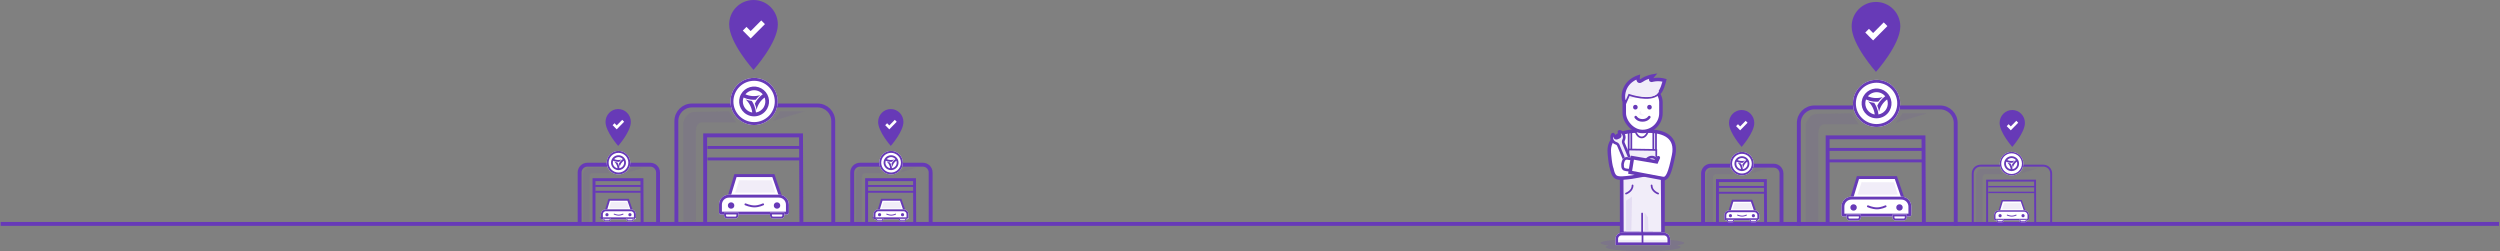 <?xml version="1.0" encoding="UTF-8"?>
<svg width="2568px" height="258px" viewBox="0 0 2568 258" version="1.1" xmlns="http://www.w3.org/2000/svg" xmlns:xlink="http://www.w3.org/1999/xlink">
    <rect x="0" y="0" width="2568" height="258" fill="#808080" stroke="none"/>
    <!-- Generator: Sketch 45.2 (43514) - http://www.bohemiancoding.com/sketch -->
    <title>Group 4</title>
    <desc>Created with Sketch.</desc>
    <defs></defs>
    <g id="Page-1" stroke="none" stroke-width="1" fill="none" fill-rule="evenodd">
        <g id="Group-4">
            <path d="M0.656,230 L2567.009,230" id="Path-84" stroke="#673AB7" stroke-width="4"></path>
            <g id="Group-3" transform="translate(1644, 2)">
                <g id="Group-14-Copy" transform="translate(105, 0)">
                    <g id="Group-18" transform="translate(98, 80)">
                        <path d="M32.776,146.535 C32.776,141.352 32.533,59.008 32.533,59.008 L129.475,60.084 L131.333,148.652 L163.948,148.652 L163.378,45.637 L156.165,33.528 L145.068,28.914 L125.956,28.515 L20.364,28.346 L10.966,31.737 L3.839,39.825 L1.981,49.512 L0.766,148.264 C0.766,148.264 32.776,151.717 32.776,146.535 Z" id="Path-67"></path>
                        <polyline id="Path-36-Copy" stroke="#673AB7" stroke-width="4" points="30.338 147.956 30.338 59.055 128.812 59.055 129.189 147.956"></polyline>
                        <path d="M31.703,71.457 L127.761,71.457" id="Path-38-Copy-2" stroke="#673AB7" stroke-width="3"></path>
                        <path d="M31.703,83.268 L127.761,83.268" id="Path-38-Copy-3" stroke="#673AB7" stroke-width="3"></path>
                        <path d="M0.809,149.754 L0.765,44.343 C0.762,35.508 7.916,28.346 16.76,28.346 L145.887,28.346 C154.724,28.346 161.892,35.517 161.895,44.343 L161.939,149.874" id="Path-35-Copy-2" stroke="#673AB7" stroke-width="4"></path>
                        <g id="Group" transform="translate(56.36, 0)">
                            <g id="Oval-8">
                                <g id="path-1-link" fill="#FFFFFF">
                                    <ellipse id="path-1" cx="24.248" cy="24.213" rx="24.248" ry="24.213"></ellipse>
                                </g>
                                <ellipse id="Oval" stroke="#673AB7" stroke-width="3" cx="24.248" cy="24.213" rx="22.748" ry="22.713"></ellipse>
                            </g>
                            <path d="M34.352,29.808 C32.582,32.989 29.515,35.008 26.171,35.574 C25.93,32.971 25.284,30.448 24.28,28.087 C23.88,27.149 23.426,26.234 22.918,25.351 C22.588,24.779 22.235,24.22 21.862,23.674 C19.702,23.435 17.58,22.923 15.557,22.154 C19.346,25.624 21.791,30.382 22.349,35.586 C21.079,35.378 19.824,34.954 18.638,34.298 C13.577,31.5 11.446,25.449 13.408,20.199 C15.792,21.295 18.308,22 20.862,22.315 C21.896,22.443 22.938,22.506 23.979,22.506 C24.645,22.506 25.311,22.48 25.974,22.427 C27.251,20.686 28.754,19.102 30.453,17.72 C25.512,19.276 20.11,19.006 15.316,16.895 C16.791,15.098 18.774,13.789 21.06,13.135 C22.115,12.834 23.191,12.685 24.261,12.685 C26.196,12.685 28.111,13.175 29.849,14.137 C31.132,14.845 32.245,15.773 33.152,16.867 C31.008,18.378 29.136,20.2 27.584,22.25 C26.585,23.569 25.718,24.982 24.997,26.467 C25.859,28.502 26.459,30.655 26.769,32.872 C27.881,27.811 30.823,23.263 35.064,20.171 C35.172,20.455 35.271,20.746 35.355,21.041 C36.206,24.001 35.85,27.115 34.352,29.808 Z M39.013,19.996 C37.883,16.063 35.283,12.803 31.695,10.818 C28.106,8.834 23.957,8.361 20.011,9.489 C16.066,10.616 12.797,13.207 10.807,16.786 C6.699,24.174 9.383,33.519 16.792,37.615 C19.147,38.918 21.699,39.536 24.218,39.536 C29.624,39.535 34.876,36.687 37.68,31.648 C39.67,28.069 40.144,23.93 39.013,19.996 L39.013,19.996 Z" id="Fill-12-Copy-5" fill="#673AB7" fill-rule="nonzero"></path>
                        </g>
                        <path d="M7.878,148.52 L7.863,45.736 C7.863,45.736 10.42,34.958 19.615,34.958 C28.81,34.958 54.765,34.252 54.765,34.252 L62.387,45.736 L26.271,45.736 C26.271,45.736 20.813,46.077 20.813,54.784 C20.813,63.491 20.828,147.587 20.828,147.587" id="Path-20" fill="#673AB7" fill-rule="nonzero" opacity="0.092"></path>
                        <g id="Group-3" transform="translate(44.532, 100.394)">
                            <polyline id="Path-48" stroke="#673AB7" stroke-width="3" fill="#FFFFFF" fill-rule="nonzero" points="10.483 21.247 16.937 0 55.885 0 63.177 21.247"></polyline>
                            <g id="Rectangle-10" transform="translate(0, 19)">
                                <g id="path-2-link" fill="#FFFFFF">
                                    <path d="M-1.42108547e-14,10.833 C-1.42108547e-14,5.182 4.573,0.601 10.231,0.601 L61.574,0.601 C67.224,0.601 71.804,5.181 71.804,10.833 L71.804,19.065 C71.804,20.169 70.909,21.064 69.809,21.064 L1.995,21.064 C0.893,21.064 -1.42108547e-14,20.172 -1.42108547e-14,19.065 L-1.42108547e-14,10.833 Z" id="path-2"></path>
                                </g>
                                <path d="M1.5,10.833 C1.5,6.008 5.404,2.101 10.231,2.101 L61.574,2.101 C66.396,2.101 70.304,6.01 70.304,10.833 L70.304,19.065 C70.304,19.34 70.081,19.564 69.809,19.564 L1.995,19.564 C1.721,19.564 1.5,19.343 1.5,19.065 L1.5,10.833 Z" id="Shape" stroke="#673AB7" stroke-width="3"></path>
                            </g>
                            <path d="M27.206,29.528 C27.206,29.528 31.978,31.626 36.484,31.626 C40.989,31.626 45.317,29.528 45.317,29.528" id="Path-31" stroke="#673AB7" stroke-width="2" stroke-linecap="round"></path>
                            <ellipse id="Oval-7" fill="#673AB7" fill-rule="nonzero" cx="12.448" cy="30.709" rx="3.276" ry="3.267"></ellipse>
                            <ellipse id="Oval-7-Copy-2" fill="#673AB7" fill-rule="nonzero" cx="59.621" cy="30.709" rx="3.276" ry="3.267"></ellipse>
                            <g id="Rectangle" transform="translate(5, 37)">
                                <g id="path-3-link" fill="#FFFFFF">
                                    <path d="M0.241,0.896 L14.907,0.896 L14.907,4.005 C14.907,5.722 13.514,7.114 11.797,7.114 L3.352,7.114 C1.634,7.114 0.241,5.719 0.241,4.005 L0.241,0.896 Z" id="path-3"></path>
                                </g>
                                <path d="M1.241,1.896 L13.907,1.896 L13.907,4.005 C13.907,5.17 12.962,6.114 11.797,6.114 L3.352,6.114 C2.187,6.114 1.241,5.168 1.241,4.005 L1.241,1.896 Z" id="Shape" stroke="#673AB7" stroke-width="2"></path>
                            </g>
                            <g id="Rectangle-Copy-3" transform="translate(52, 37)">
                                <g id="path-4-link" fill="#FFFFFF">
                                    <path d="M0.414,0.896 L15.08,0.896 L15.08,4.005 C15.08,5.722 13.687,7.114 11.969,7.114 L3.524,7.114 C1.806,7.114 0.414,5.719 0.414,4.005 L0.414,0.896 Z" id="path-4"></path>
                                </g>
                                <path d="M1.414,1.896 L14.08,1.896 L14.08,4.005 C14.08,5.17 13.135,6.114 11.969,6.114 L3.524,6.114 C2.36,6.114 1.414,5.168 1.414,4.005 L1.414,1.896 Z" id="Shape" stroke="#673AB7" stroke-width="2"></path>
                            </g>
                        </g>
                        <polygon id="Path-34" fill="#673AB7" fill-rule="nonzero" opacity="0.092" points="100.126 44.222 107.457 34.252 132.492 34.428"></polygon>
                        <polygon id="Path-2" fill="#673AB7" fill-rule="nonzero" opacity="0.092" points="65.22 105.118 61.092 117.99 102.267 117.918 98.624 105.202"></polygon>
                    </g>
                    <g id="Group-18-Copy-2" transform="translate(277, 154)">
                        <path d="M16.388,73.267 C16.388,70.676 16.267,29.504 16.267,29.504 L64.737,30.042 L65.666,74.326 L81.974,74.326 L81.689,22.818 L78.083,16.764 L72.534,14.457 L62.978,14.257 L10.182,14.173 L5.483,15.869 L1.919,19.913 L0.99,24.756 L0.383,74.132 C0.383,74.132 16.388,75.859 16.388,73.267 Z" id="Path-67"></path>
                        <polyline id="Path-36-Copy" stroke="#673AB7" stroke-width="2" points="15.169 73.978 15.169 29.528 64.406 29.528 64.595 73.978"></polyline>
                        <path d="M16.352,35.728 L64.381,35.728" id="Path-38-Copy-2" stroke="#673AB7" stroke-width="1.5"></path>
                        <path d="M16.352,41.634 L64.381,41.634" id="Path-38-Copy-3" stroke="#673AB7" stroke-width="1.5"></path>
                        <path d="M0.404,74.877 L0.383,22.172 C0.381,17.754 3.958,14.173 8.38,14.173 L72.943,14.173 C77.362,14.173 80.946,17.747 80.948,22.18 L80.969,74.937" id="Path-35-Copy-2" stroke="#673AB7" stroke-width="2"></path>
                        <g id="Group" transform="translate(28.18, 0)">
                            <g id="Oval-8">
                                <g id="path-5-link" fill="#FFFFFF">
                                    <ellipse id="path-5" cx="12.124" cy="12.106" rx="12.124" ry="12.106"></ellipse>
                                </g>
                                <ellipse id="Oval" stroke="#673AB7" stroke-width="1.5" cx="12.124" cy="12.106" rx="11.374" ry="11.356"></ellipse>
                            </g>
                            <path d="M17.176,14.904 C16.291,16.494 14.757,17.504 13.085,17.787 C12.965,16.486 12.642,15.224 12.14,14.044 C11.94,13.574 11.713,13.117 11.459,12.676 C11.294,12.389 11.117,12.11 10.931,11.837 C9.851,11.717 8.79,11.461 7.778,11.077 C9.673,12.812 10.895,15.191 11.174,17.793 C10.54,17.689 9.912,17.477 9.319,17.149 C6.788,15.75 5.723,12.724 6.704,10.099 C7.896,10.647 9.154,11 10.431,11.157 C10.948,11.221 11.469,11.253 11.99,11.253 C12.323,11.253 12.656,11.24 12.987,11.213 C13.626,10.343 14.377,9.551 15.227,8.86 C12.756,9.638 10.055,9.503 7.658,8.447 C8.395,7.549 9.387,6.894 10.53,6.568 C11.057,6.417 11.595,6.342 12.13,6.342 C13.098,6.342 14.055,6.587 14.925,7.068 C15.566,7.423 16.123,7.887 16.576,8.433 C15.504,9.189 14.568,10.1 13.792,11.125 C13.293,11.784 12.859,12.491 12.499,13.233 C12.929,14.251 13.23,15.327 13.384,16.436 C13.941,13.906 15.412,11.632 17.532,10.085 C17.586,10.228 17.636,10.373 17.678,10.521 C18.103,12.001 17.925,13.557 17.176,14.904 Z M19.507,9.998 C18.941,8.031 17.641,6.402 15.847,5.409 C14.053,4.417 11.979,4.181 10.005,4.744 C8.033,5.308 6.399,6.604 5.403,8.393 C3.35,12.087 4.692,16.759 8.396,18.807 C9.573,19.459 10.85,19.768 12.109,19.768 C14.812,19.767 17.438,18.343 18.84,15.824 C19.835,14.035 20.072,11.965 19.507,9.998 L19.507,9.998 Z" id="Fill-12-Copy-5" fill="#673AB7" fill-rule="nonzero"></path>
                        </g>
                        <path d="M3.939,74.26 L3.932,22.868 C3.932,22.868 5.21,17.479 9.808,17.479 C14.405,17.479 27.382,17.126 27.382,17.126 L31.194,22.868 L13.135,22.868 C13.135,22.868 10.406,23.039 10.406,27.392 C10.406,31.745 10.414,73.794 10.414,73.794" id="Path-20" fill="#673AB7" fill-rule="nonzero" opacity="0.092"></path>
                        <g id="Group-3" transform="translate(22.266, 50.197)">
                            <polyline id="Path-48" stroke="#673AB7" stroke-width="1.5" fill="#FFFFFF" fill-rule="nonzero" points="5.241 10.624 8.468 0 27.942 0 31.589 10.624"></polyline>
                            <g id="Rectangle-10" transform="translate(0, 9)">
                                <g id="path-6-link" fill="#FFFFFF">
                                    <path d="M-7.10542736e-15,5.916 C-7.10542736e-15,3.091 2.287,0.801 5.106,0.801 L30.796,0.801 C33.616,0.801 35.902,3.097 35.902,5.916 L35.902,10.032 C35.902,10.584 35.448,11.032 34.904,11.032 L0.998,11.032 C0.447,11.032 -7.10542736e-15,10.592 -7.10542736e-15,10.032 L-7.10542736e-15,5.916 Z" id="path-6"></path>
                                </g>
                                <path d="M0.75,5.916 C0.75,3.505 2.701,1.551 5.106,1.551 L30.796,1.551 C33.2,1.551 35.152,3.509 35.152,5.916 L35.152,10.032 C35.152,10.167 35.037,10.282 34.904,10.282 L0.998,10.282 C0.858,10.282 0.75,10.175 0.75,10.032 L0.75,5.916 Z" id="Shape" stroke="#673AB7" stroke-width="1.5"></path>
                            </g>
                            <path d="M13.603,14.764 C13.603,14.764 15.989,15.813 18.242,15.813 C20.495,15.813 22.658,14.764 22.658,14.764" id="Path-31" stroke="#673AB7" stroke-linecap="round"></path>
                            <ellipse id="Oval-7" fill="#673AB7" fill-rule="nonzero" cx="6.224" cy="15.355" rx="1.638" ry="1.634"></ellipse>
                            <ellipse id="Oval-7-Copy-2" fill="#673AB7" fill-rule="nonzero" cx="29.81" cy="15.355" rx="1.638" ry="1.634"></ellipse>
                            <g id="Rectangle" transform="translate(2, 18)">
                                <g id="path-7-link" fill="#FFFFFF">
                                    <path d="M0.621,0.948 L7.954,0.948 L7.954,2.502 C7.954,3.361 7.25,4.057 6.398,4.057 L2.176,4.057 C1.317,4.057 0.621,3.367 0.621,2.502 L0.621,0.948 Z" id="path-7"></path>
                                </g>
                                <path d="M1.121,1.448 L7.454,1.448 L7.454,2.502 C7.454,3.082 6.977,3.557 6.398,3.557 L2.176,3.557 C1.591,3.557 1.121,3.088 1.121,2.502 L1.121,1.448 Z" id="Shape" stroke="#673AB7"></path>
                            </g>
                            <g id="Rectangle-Copy-3" transform="translate(26, 18)">
                                <g id="path-8-link" fill="#FFFFFF">
                                    <path d="M0.207,0.948 L7.54,0.948 L7.54,2.502 C7.54,3.361 6.837,4.057 5.985,4.057 L1.762,4.057 C0.903,4.057 0.207,3.367 0.207,2.502 L0.207,0.948 Z" id="path-8"></path>
                                </g>
                                <path d="M0.707,1.448 L7.04,1.448 L7.04,2.502 C7.04,3.082 6.563,3.557 5.985,3.557 L1.762,3.557 C1.177,3.557 0.707,3.088 0.707,2.502 L0.707,1.448 Z" id="Shape" stroke="#673AB7"></path>
                            </g>
                        </g>
                        <polygon id="Path-34" fill="#673AB7" fill-rule="nonzero" opacity="0.092" points="50.063 22.111 53.728 17.126 66.246 17.214"></polygon>
                        <polygon id="Path-2" fill="#673AB7" fill-rule="nonzero" opacity="0.092" points="32.61 52.559 30.546 58.995 51.133 58.959 49.312 52.601"></polygon>
                    </g>
                    <g id="Group-9" transform="translate(153, 0)" fill-rule="nonzero">
                        <path d="M0,25.128 C0,43.974 25,71.795 25,71.795 C25,71.795 50,43.974 50,25.128 C50,11.236 38.821,-2.27373675e-13 25,-2.27373675e-13 C11.179,-2.27373675e-13 0,11.236 0,25.128 Z" id="Path" fill="#673AB7"></path>
                        <polygon id="Icon-Shape-Copy-3" fill="#FFFFFF" points="32.974 21 36.747 24.79 22.078 39.524 14 31.41 17.792 27.628 22.079 31.934"></polygon>
                    </g>
                    <g id="Group-15" transform="translate(0, 111)">
                        <g id="Group-18-Copy" transform="translate(0, 43)">
                            <path d="M16.388,73.267 C16.388,70.676 16.267,29.504 16.267,29.504 L64.737,30.042 L65.666,74.326 L81.974,74.326 L81.689,22.818 L78.083,16.764 L72.534,14.457 L62.978,14.257 L10.182,14.173 L5.483,15.869 L1.919,19.913 L0.99,24.756 L0.383,74.132 C0.383,74.132 16.388,75.859 16.388,73.267 Z" id="Path-67"></path>
                            <polyline id="Path-36-Copy" stroke="#673AB7" stroke-width="3" points="15.169 73.978 15.169 29.528 64.406 29.528 64.595 73.978"></polyline>
                            <path d="M16.352,36 L64.381,36" id="Path-38-Copy-2" stroke="#673AB7" stroke-width="2"></path>
                            <path d="M16.352,42 L64.381,42" id="Path-38-Copy-3" stroke="#673AB7" stroke-width="2"></path>
                            <path d="M0.404,74.877 L0.383,22.172 C0.381,17.754 3.958,14.173 8.38,14.173 L72.943,14.173 C77.362,14.173 80.946,17.747 80.948,22.18 L80.969,74.937" id="Path-35-Copy-2" stroke="#673AB7" stroke-width="4"></path>
                            <g id="Group" transform="translate(28.18, 0)">
                                <g id="Oval-8">
                                    <g id="path-9-link" fill="#FFFFFF">
                                        <ellipse id="path-9" cx="12.124" cy="12.106" rx="12.124" ry="12.106"></ellipse>
                                    </g>
                                    <ellipse id="Oval" stroke="#673AB7" stroke-width="2" cx="12.124" cy="12.106" rx="11.124" ry="11.106"></ellipse>
                                </g>
                                <path d="M17.176,14.904 C16.291,16.494 14.757,17.504 13.085,17.787 C12.965,16.486 12.642,15.224 12.14,14.044 C11.94,13.574 11.713,13.117 11.459,12.676 C11.294,12.389 11.117,12.11 10.931,11.837 C9.851,11.717 8.79,11.461 7.778,11.077 C9.673,12.812 10.895,15.191 11.174,17.793 C10.54,17.689 9.912,17.477 9.319,17.149 C6.788,15.75 5.723,12.724 6.704,10.099 C7.896,10.647 9.154,11 10.431,11.157 C10.948,11.221 11.469,11.253 11.99,11.253 C12.323,11.253 12.656,11.24 12.987,11.213 C13.626,10.343 14.377,9.551 15.227,8.86 C12.756,9.638 10.055,9.503 7.658,8.447 C8.395,7.549 9.387,6.894 10.53,6.568 C11.057,6.417 11.595,6.342 12.13,6.342 C13.098,6.342 14.055,6.587 14.925,7.068 C15.566,7.423 16.123,7.887 16.576,8.433 C15.504,9.189 14.568,10.1 13.792,11.125 C13.293,11.784 12.859,12.491 12.499,13.233 C12.929,14.251 13.23,15.327 13.384,16.436 C13.941,13.906 15.412,11.632 17.532,10.085 C17.586,10.228 17.636,10.373 17.678,10.521 C18.103,12.001 17.925,13.557 17.176,14.904 Z M19.507,9.998 C18.941,8.031 17.641,6.402 15.847,5.409 C14.053,4.417 11.979,4.181 10.005,4.744 C8.033,5.308 6.399,6.604 5.403,8.393 C3.35,12.087 4.692,16.759 8.396,18.807 C9.573,19.459 10.85,19.768 12.109,19.768 C14.812,19.767 17.438,18.343 18.84,15.824 C19.835,14.035 20.072,11.965 19.507,9.998 L19.507,9.998 Z" id="Fill-12-Copy-5" fill="#673AB7" fill-rule="nonzero"></path>
                            </g>
                            <path d="M3.939,74.26 L3.932,22.868 C3.932,22.868 5.21,17.479 9.808,17.479 C14.405,17.479 27.382,17.126 27.382,17.126 L31.194,22.868 L13.135,22.868 C13.135,22.868 10.406,23.039 10.406,27.392 C10.406,31.745 10.414,73.794 10.414,73.794" id="Path-20" fill="#673AB7" fill-rule="nonzero" opacity="0.092"></path>
                            <g id="Group-3" transform="translate(22.266, 50.197)">
                                <polyline id="Path-48" stroke="#673AB7" stroke-width="2" fill="#FFFFFF" fill-rule="nonzero" points="5.241 10.624 8.468 0 27.942 0 31.589 10.624"></polyline>
                                <g id="Rectangle-10" transform="translate(0, 9)">
                                    <g id="path-10-link" fill="#FFFFFF">
                                        <path d="M-7.10542736e-15,5.916 C-7.10542736e-15,3.091 2.287,0.801 5.106,0.801 L30.796,0.801 C33.616,0.801 35.902,3.097 35.902,5.916 L35.902,10.032 C35.902,10.584 35.448,11.032 34.904,11.032 L0.998,11.032 C0.447,11.032 -7.10542736e-15,10.592 -7.10542736e-15,10.032 L-7.10542736e-15,5.916 Z" id="path-10"></path>
                                    </g>
                                    <path d="M0.998,10.032 C0.995,10.032 1,10.037 1,10.032 L0.998,10.032 Z M34.902,10.032 C34.902,10.032 34.902,10.032 34.902,10.032 C34.902,10.03 34.9,10.031 34.902,10.032 C34.903,10.032 34.903,10.032 34.904,10.032 L34.902,10.032 L34.902,10.032 L1,10.032 L1,5.916 C1,3.643 2.839,1.801 5.106,1.801 L30.796,1.801 C33.061,1.801 34.902,3.646 34.902,5.916 L34.902,10.032 L34.902,10.032 C34.902,10.032 34.902,10.032 34.902,10.032 Z" id="Shape" stroke="#673AB7" stroke-width="2"></path>
                                </g>
                                <path d="M13.603,14.764 C13.603,14.764 15.989,15.813 18.242,15.813 C20.495,15.813 22.658,14.764 22.658,14.764" id="Path-31" stroke="#673AB7" stroke-linecap="round"></path>
                                <ellipse id="Oval-7" fill="#673AB7" fill-rule="nonzero" cx="6.224" cy="15.355" rx="1.638" ry="1.634"></ellipse>
                                <ellipse id="Oval-7-Copy-2" fill="#673AB7" fill-rule="nonzero" cx="29.81" cy="15.355" rx="1.638" ry="1.634"></ellipse>
                                <g id="Rectangle" transform="translate(2, 18)">
                                    <g id="path-11-link" fill="#FFFFFF">
                                        <path d="M0.621,0.948 L7.954,0.948 L7.954,2.502 C7.954,3.361 7.25,4.057 6.398,4.057 L2.176,4.057 C1.317,4.057 0.621,3.367 0.621,2.502 L0.621,0.948 Z" id="path-11"></path>
                                    </g>
                                    <path d="M1.121,1.448 L7.454,1.448 L7.454,2.502 C7.454,3.082 6.977,3.557 6.398,3.557 L2.176,3.557 C1.591,3.557 1.121,3.088 1.121,2.502 L1.121,1.448 Z" id="Shape" stroke="#673AB7"></path>
                                </g>
                                <g id="Rectangle-Copy-3" transform="translate(26, 18)">
                                    <g id="path-12-link" fill="#FFFFFF">
                                        <path d="M0.207,0.948 L7.54,0.948 L7.54,2.502 C7.54,3.361 6.837,4.057 5.985,4.057 L1.762,4.057 C0.903,4.057 0.207,3.367 0.207,2.502 L0.207,0.948 Z" id="path-12"></path>
                                    </g>
                                    <path d="M0.707,1.448 L7.04,1.448 L7.04,2.502 C7.04,3.082 6.563,3.557 5.985,3.557 L1.762,3.557 C1.177,3.557 0.707,3.088 0.707,2.502 L0.707,1.448 Z" id="Shape" stroke="#673AB7"></path>
                                </g>
                            </g>
                            <polygon id="Path-34" fill="#673AB7" fill-rule="nonzero" opacity="0.092" points="50.063 22.111 53.728 17.126 66.246 17.214"></polygon>
                            <polygon id="Path-2" fill="#673AB7" fill-rule="nonzero" opacity="0.092" points="32.61 52.559 30.546 58.995 51.133 58.959 49.312 52.601"></polygon>
                        </g>
                        <g id="Group-9-Copy-2" transform="translate(27, 0)" fill-rule="nonzero">
                            <path d="M0,13.262 C0,23.209 13,37.892 13,37.892 C13,37.892 26,23.209 26,13.262 C26,5.93 20.187,-1.20792265e-13 13,-1.20792265e-13 C5.813,-1.20792265e-13 0,5.93 0,13.262 Z" id="Path" fill="#673AB7"></path>
                            <polygon id="Icon-Shape-Copy-3" fill="#FFFFFF" points="17.146 11.083 19.108 13.083 11.481 20.86 7.28 16.577 9.252 14.581 11.481 16.854"></polygon>
                        </g>
                    </g>
                    <g id="Group-9-Copy-3" transform="translate(305, 111)" fill-rule="nonzero">
                        <path d="M0,13.262 C0,23.209 13,37.892 13,37.892 C13,37.892 26,23.209 26,13.262 C26,5.93 20.187,-1.20792265e-13 13,-1.20792265e-13 C5.813,-1.20792265e-13 0,5.93 0,13.262 Z" id="Path" fill="#673AB7"></path>
                        <polygon id="Icon-Shape-Copy-3" fill="#FFFFFF" points="17.146 11.083 19.108 13.083 11.481 20.86 7.28 16.577 9.252 14.581 11.481 16.854"></polygon>
                    </g>
                </g>
                <g id="cardash-man" transform="translate(0, 76)">
                    <g id="torso+legs" transform="translate(0, 54.8)">
                        <path d="M8.621,118.477 C6.569,117.963 5.432,117.396 5.432,116.8 C5.432,114.48 22.657,112.6 43.905,112.6 C65.154,112.6 82.379,114.48 82.379,116.8 C82.379,117.457 80.996,118.079 78.529,118.633 C83.243,119.307 86,120.122 86,121 C86,123.32 66.748,125.2 43,125.2 C19.252,125.2 0,123.32 0,121 C0,120.053 3.208,119.179 8.621,118.477 Z" id="shadow" fill="#673AB7" fill-rule="nonzero" opacity="0.158" transform="translate(43, 118.9) scale(-1, 1) rotate(-180) translate(-43, -118.9) "></path>
                        <polygon id="Rectangle-4" stroke="#673AB7" stroke-width="3.6" fill="#FFFFFF" fill-rule="nonzero" stroke-linecap="round" points="21.726 49.346 64.274 49.346 64.274 106.967 21.726 106.967"></polygon>
                        <path d="M12.434,42.353 C10.002,38.65 9.082,24.084 9.082,24.084 C7.857,8.883 20.036,1.9 36.647,1.9 L48.9,1.9 C65.515,1.9 78.978,7.986 75.119,26.776 C71.26,45.565 68.674,50.649 64.728,50.649 C60.783,50.649 32.735,43.255 32.735,43.255" id="Rectangle-2" stroke="#673AB7" stroke-width="3.6" fill="#FFFFFF" fill-rule="nonzero" stroke-linecap="round"></path>
                        <rect id="Rectangle-13" fill="#673AB7" fill-rule="nonzero" opacity="0.092" x="25.347" y="75.7" width="5.432" height="30.6"></rect>
                        <polygon id="Path-89" fill="#673AB7" fill-rule="nonzero" opacity="0.092" points="45.263 84.7 45.336 104.905 49.295 104.905 48.848 89.893"></polygon>
                        <path d="M61.022,38.972 L62.196,40.39 L61.97,70.839 L58.279,70.785 C58.279,70.785 59.138,60.55 59.421,49.393 C59.703,38.236 56.209,39.208 56.217,38.972 C56.314,35.989 55.971,31.868 56.217,30.598 C56.897,27.085 59.399,36.303 59.399,36.303 L61.022,38.972 Z" id="Path-90" fill="#FFFFFF" fill-rule="nonzero"></path>
                        <rect id="Rectangle-21-Copy-4" fill="#673AB7" fill-rule="nonzero" x="28.063" y="3.7" width="1.811" height="17.1"></rect>
                        <rect id="Rectangle-21-Copy-5" fill="#673AB7" fill-rule="nonzero" x="30.779" y="3.7" width="1.811" height="17.1"></rect>
                        <rect id="Rectangle-21-Copy-6" fill="#673AB7" fill-rule="nonzero" x="53.411" y="3.7" width="1.811" height="17.1"></rect>
                        <rect id="Rectangle-21-Copy-7" fill="#673AB7" fill-rule="nonzero" x="56.126" y="3.7" width="1.811" height="17.1"></rect>
                        <g id="Path-106-Copy" transform="translate(22, 20)">
                            <g id="path-13-link" transform="translate(1, 1)" fill="#F1EDF9">
                                <polygon id="path-13" points="39.537 84.381 0.752 84.189 0.537 23.94 6.493 16.905 6.631 0.7 33.426 1.113 33.392 16.484 38.933 21.488"></polygon>
                            </g>
                            <polygon id="Shape" stroke="#673AB7" stroke-width="1.8" points="35.293 17.085 35.326 2.115 35.327 1.227 34.439 1.213 7.645 0.8 6.739 0.786 6.731 1.692 6.596 17.572 0.85 24.358 0.636 24.612 0.637 24.943 0.852 85.192 0.855 86.085 1.747 86.089 40.533 86.281 41.446 86.286 41.437 85.372 40.833 22.48 40.829 22.085 40.536 21.82"></polygon>
                        </g>
                        <polygon id="Path-89" fill="#673AB7" fill-rule="nonzero" opacity="0.092" points="45.263 85.6 45.336 104.201 49.295 104.201 48.848 90.381"></polygon>
                        <path d="M32.343,73.426 L32.343,75.327 L32.343,104.005 L26.912,104.005 C26.912,104.005 26.253,80.74 26.253,71.448 C26.253,67.166 26.912,70.084 29.283,71.448 C31.655,72.812 32.343,73.426 32.343,73.426 Z" id="Rectangle-13" fill="#673AB7" fill-rule="nonzero" opacity="0.092" transform="translate(29.298, 86.605) scale(-1, 1) translate(-29.298, -86.605) "></path>
                        <g id="feet" transform="translate(15.389, 105.4)">
                            <g id="Rectangle-6">
                                <g id="path-14-link" fill="#FFFFFF">
                                    <path d="M0,7.2 C0,3.721 2.822,0.9 6.302,0.9 L49.824,0.9 C53.305,0.9 56.126,3.728 56.126,7.2 L56.126,13.5 L0,13.5 L0,7.2 Z" id="path-14"></path>
                                </g>
                                <path d="M54.776,12.15 L1.35,12.15 L1.35,7.2 C1.35,4.466 3.567,2.25 6.302,2.25 L49.824,2.25 C52.557,2.25 54.776,4.471 54.776,7.2 L54.776,12.15 Z" id="Shape" stroke="#673AB7" stroke-width="2.7"></path>
                            </g>
                            <rect id="Rectangle-16" fill="#673AB7" fill-rule="nonzero" opacity="0.092" x="2.716" y="8.1" width="24.442" height="2.7"></rect>
                            <rect id="Rectangle-16-Copy" fill="#673AB7" fill-rule="nonzero" opacity="0.092" x="28.063" y="8.1" width="24.442" height="2.7"></rect>
                            <path d="M26,0.863 L26,11.7" id="Path-81-Copy" stroke="#673AB7" stroke-width="1.8" fill="#FFFFFF" fill-rule="nonzero" stroke-linecap="round" transform="translate(26.9, 6.281) scale(-1, 1) translate(-26.9, -6.281) "></path>
                        </g>
                        <path d="M41,86.5 L41,105.4" id="Path-81-Copy-3" stroke="#673AB7" stroke-width="1.8" fill="#FFFFFF" fill-rule="nonzero" stroke-linecap="round" transform="translate(41.9, 95.95) scale(-1, 1) translate(-41.9, -95.95) "></path>
                        <path d="M26.253,66.04 C26.253,66.04 32.964,63.721 32.964,57.7" id="Path-101-Copy-2" stroke="#673AB7" stroke-width="1.8" stroke-linecap="round"></path>
                        <path d="M52.505,66.04 C52.505,66.04 59.217,63.721 59.217,57.7" id="Path-101-Copy-3" stroke="#673AB7" stroke-width="1.8" stroke-linecap="round" transform="translate(55.861, 61.87) scale(-1, 1) translate(-55.861, -61.87) "></path>
                        <path d="M11.81,41.022 C11.81,41.022 12.787,47.45 16,49.16 C19.214,50.87 24.874,50.047 32.117,49.16 C32.354,49.131 52.183,45.625 52.414,45.595 C52.645,45.565 49.051,43.528 49.051,43.528 L52.414,38.83 C52.414,38.83 43.85,35.789 33.443,36.083 C23.036,36.377 24.622,32.256 24.622,32.256" id="Path-113" stroke="#673AB7" stroke-width="3.6" fill="#FFFFFF" fill-rule="nonzero" stroke-linecap="round"></path>
                        <path d="M18.612,2.299 C18.732,2.199 18.883,2.144 19.039,2.144 C19.428,2.146 19.743,2.458 19.744,2.844 L19.744,5.811 C19.744,6.828 20.575,7.653 21.6,7.653 L23.865,7.653 C24.357,7.653 24.829,7.459 25.177,7.113 C25.525,6.768 25.721,6.299 25.721,5.811 L25.721,2.844 C25.722,2.458 26.037,2.146 26.426,2.144 C26.582,2.144 26.734,2.199 26.853,2.299 C28.334,3.505 29.201,5.3 29.221,7.202 C29.241,9.104 28.411,10.917 26.955,12.153 C26.097,12.879 25.601,13.941 25.598,15.06 L25.48,34.756 C25.48,35.289 25.267,35.8 24.888,36.176 C24.508,36.553 23.994,36.764 23.457,36.764 L21.772,36.764 C20.655,36.764 19.749,35.865 19.749,34.756 L19.867,15.063 C19.864,13.944 19.368,12.882 18.51,12.156 C17.071,10.935 16.243,9.149 16.245,7.27 C16.243,5.344 17.112,3.519 18.612,2.299 Z" id="Path-Copy-2" stroke="#673AB7" stroke-width="2.7" fill="#F1EDF9" fill-rule="nonzero" transform="translate(22.733, 19.454) rotate(-23) translate(-22.733, -19.454) "></path>
                        <g id="Rectangle-11-Copy" transform="translate(28.893, 36.006) rotate(-69) translate(-28.893, -36.006) translate(20.893, 28.006)">
                            <g id="path-15-link" fill="#FFFFFF">
                                <path d="M14.788,5.478 C14.168,0.322 10.078,0.002 6.153,0.711 C5.907,0.756 5.661,0.792 5.434,0.874 C0.342,2.696 -0.239,4.919 0.544,8.052 L1.239,10.828 C2.074,14.171 5.949,16.304 9.874,15.595 C13.808,14.884 16.318,11.595 15.483,8.254 L14.788,5.478 Z" id="path-15"></path>
                            </g>
                            <path d="M13.448,5.639 L13.479,5.806 L14.173,8.582 C14.806,11.115 12.842,13.687 9.634,14.266 C6.369,14.856 3.2,13.109 2.548,10.501 L1.854,7.724 C1.137,4.858 1.881,3.579 5.889,2.145 C5.955,2.121 6.045,2.101 6.281,2.06 C6.316,2.053 6.316,2.053 6.352,2.047 C6.372,2.043 6.372,2.043 6.393,2.04 C10.788,1.245 13.027,2.14 13.448,5.639 Z" id="Shape" stroke="#673AB7" stroke-width="2.7"></path>
                        </g>
                        <g id="Rectangle-11-Copy-2" transform="translate(52.779, 34.529) rotate(154) translate(-52.779, -34.529) translate(44.779, 26.529)">
                            <g id="path-16-link" fill="#FFFFFF">
                                <path d="M14.781,5.136 C14.161,-0.02 10.071,-0.34 6.146,0.369 C5.9,0.413 5.654,0.45 5.427,0.532 C0.335,2.354 -0.246,4.577 0.537,7.71 L1.232,10.486 C2.068,13.829 5.942,15.962 9.867,15.253 C13.801,14.542 16.311,11.253 15.476,7.912 L14.781,5.136 Z" id="path-16"></path>
                            </g>
                            <path d="M13.441,5.297 L13.472,5.463 L14.166,8.24 C14.799,10.773 12.835,13.345 9.627,13.924 C6.362,14.514 3.193,12.767 2.541,10.159 L1.847,7.382 C1.13,4.516 1.874,3.237 5.882,1.803 C5.948,1.779 6.038,1.759 6.274,1.718 C6.309,1.711 6.309,1.711 6.345,1.705 C6.365,1.701 6.365,1.701 6.386,1.698 C10.781,0.903 13.02,1.798 13.441,5.297 Z" id="Shape" stroke="#673AB7" stroke-width="2.7"></path>
                        </g>
                        <polyline id="Path-112" stroke="#673AB7" stroke-width="3.6" fill="#FFFFFF" fill-rule="nonzero" stroke-linecap="round" points="59.431 29.175 57.565 33.428 32.87 29.175 30.459 44.216 65.423 50.823"></polyline>
                        <polygon id="Path-114" fill="#FFFFFF" fill-rule="nonzero" points="60.754 31.602 59.856 33.547 63.673 46.543 64.401 46.293 64.332 38.827"></polygon>
                    </g>
                    <g id="head-+-neck" transform="translate(23.537, 0)">
                        <ellipse id="Oval-5" stroke="#673AB7" stroke-width="1.8" fill="#FFFFFF" fill-rule="nonzero" stroke-linecap="round" cx="18.814" cy="52.289" rx="7.046" ry="10.889"></ellipse>
                        <rect id="Rectangle-5" stroke="#673AB7" stroke-width="3.6" fill="#FFFFFF" fill-rule="nonzero" stroke-linecap="round" x="0.905" y="8.1" width="37.662" height="48.966" rx="18.831"></rect>
                        <path d="M12.674,42.3 C12.674,42.3 14.577,45.669 19.636,45.669 C24.696,45.669 26.599,42.3 26.599,42.3" id="Path-31" stroke="#673AB7" stroke-width="2.7" stroke-linecap="round"></path>
                        <ellipse id="Oval-13-Copy" fill="#673AB7" fill-rule="nonzero" cx="26.807" cy="32.111" rx="2.365" ry="2.411"></ellipse>
                        <ellipse id="Oval-13-Copy-2" fill="#673AB7" fill-rule="nonzero" cx="12.323" cy="32.111" rx="2.365" ry="2.411"></ellipse>
                        <path d="M35.558,17.57 C39.113,18.139 42.309,4.51 42.309,4.51 C42.309,4.51 38.934,3.609 35.558,3.609 C32.185,3.609 28.811,4.51 28.811,4.51 C26.493,4.51 30.327,0 30.327,0 C30.327,0 23.84,1.073 19.005,4.51 C14.17,7.946 15.088,1.073 15.088,1.073 C15.088,1.073 8.541,3.212 4.461,8.392 C0.38,13.571 -0.637,19.887 0.35,24.887" id="Path-58-Copy" stroke="#673AB7" stroke-width="3.6" fill="#F1EDF9" fill-rule="nonzero" stroke-linecap="round"></path>
                        <path d="M16.651,37.084 C16.651,37.084 15.505,38.718 17.324,40.005 C19.144,41.291 21.513,40.202 21.513,40.202 C21.513,40.202 18.673,39.211 18.673,38.767 C18.673,38.322 17.35,37.062 18.796,35.527 C20.242,33.993 16.651,37.084 16.651,37.084 Z" id="Path-79" fill="#673AB7" fill-rule="nonzero" opacity="0.074"></path>
                        <path d="M1.811,28.741 L5.858,19.479 C5.858,19.479 26.966,26.936 35.775,18.9" id="Path-92" stroke="#673AB7" stroke-width="1.8"></path>
                        <path d="M36.531,15.276 C36.531,15.276 36.783,17.049 34.376,18.75 C31.968,20.451 28.718,21.093 28.718,21.093 L24.607,21.485 L18.052,21.239 L23.14,18.207 C23.14,18.207 31.642,18.319 32.259,17.873 C32.875,17.427 34.805,15.009 34.805,15.009 L36.531,15.276 Z" id="Path-6" fill="#F1EDF9" fill-rule="nonzero"></path>
                    </g>
                </g>
            </g>
            <g id="Group-2" transform="translate(595, 0)">
                <g id="Group-18" transform="translate(99, 80)">
                    <path d="M32.776,146.535 C32.776,141.352 32.533,59.008 32.533,59.008 L129.475,60.084 L131.333,148.652 L163.948,148.652 L163.378,45.637 L156.165,33.528 L145.068,28.914 L125.956,28.515 L20.364,28.346 L10.966,31.737 L3.839,39.825 L1.981,49.512 L0.766,148.264 C0.766,148.264 32.776,151.717 32.776,146.535 Z" id="Path-67"></path>
                    <polyline id="Path-36-Copy" stroke="#673AB7" stroke-width="4" points="30.338 147.956 30.338 59.055 128.812 59.055 129.189 147.956"></polyline>
                    <path d="M32.703,71.457 L128.761,71.457" id="Path-38-Copy-2" stroke="#673AB7" stroke-width="3"></path>
                    <path d="M32.703,83.268 L128.761,83.268" id="Path-38-Copy-3" stroke="#673AB7" stroke-width="3"></path>
                    <path d="M0.809,149.754 L0.765,44.343 C0.762,35.508 7.916,28.346 16.76,28.346 L145.887,28.346 C154.724,28.346 161.892,35.517 161.895,44.343 L161.939,149.874" id="Path-35-Copy-2" stroke="#673AB7" stroke-width="4"></path>
                    <g id="Group" transform="translate(56.36, 0)">
                        <g id="Oval-8">
                            <g id="path-17-link" fill="#FFFFFF">
                                <ellipse id="path-17" cx="24.248" cy="24.213" rx="24.248" ry="24.213"></ellipse>
                            </g>
                            <ellipse id="Oval" stroke="#673AB7" stroke-width="3" cx="24.248" cy="24.213" rx="22.748" ry="22.713"></ellipse>
                        </g>
                        <path d="M34.352,29.808 C32.582,32.989 29.515,35.008 26.171,35.574 C25.93,32.971 25.284,30.448 24.28,28.087 C23.88,27.149 23.426,26.234 22.918,25.351 C22.588,24.779 22.235,24.22 21.862,23.674 C19.702,23.435 17.58,22.923 15.557,22.154 C19.346,25.624 21.791,30.382 22.349,35.586 C21.079,35.378 19.824,34.954 18.638,34.298 C13.577,31.5 11.446,25.449 13.408,20.199 C15.792,21.295 18.308,22 20.862,22.315 C21.896,22.443 22.938,22.506 23.979,22.506 C24.645,22.506 25.311,22.48 25.974,22.427 C27.251,20.686 28.754,19.102 30.453,17.72 C25.512,19.276 20.11,19.006 15.316,16.895 C16.791,15.098 18.774,13.789 21.06,13.135 C22.115,12.834 23.191,12.685 24.261,12.685 C26.196,12.685 28.111,13.175 29.849,14.137 C31.132,14.845 32.245,15.773 33.152,16.867 C31.008,18.378 29.136,20.2 27.584,22.25 C26.585,23.569 25.718,24.982 24.997,26.467 C25.859,28.502 26.459,30.655 26.769,32.872 C27.881,27.811 30.823,23.263 35.064,20.171 C35.172,20.455 35.271,20.746 35.355,21.041 C36.206,24.001 35.85,27.115 34.352,29.808 Z M39.013,19.996 C37.883,16.063 35.283,12.803 31.695,10.818 C28.106,8.834 23.957,8.361 20.011,9.489 C16.066,10.616 12.797,13.207 10.807,16.786 C6.699,24.174 9.383,33.519 16.792,37.615 C19.147,38.918 21.699,39.536 24.218,39.536 C29.624,39.535 34.876,36.687 37.68,31.648 C39.67,28.069 40.144,23.93 39.013,19.996 L39.013,19.996 Z" id="Fill-12-Copy-5" fill="#673AB7" fill-rule="nonzero"></path>
                    </g>
                    <path d="M7.878,148.52 L7.863,45.736 C7.863,45.736 10.42,34.958 19.615,34.958 C28.81,34.958 54.765,34.252 54.765,34.252 L62.387,45.736 L26.271,45.736 C26.271,45.736 20.813,46.077 20.813,54.784 C20.813,63.491 20.828,147.587 20.828,147.587" id="Path-20" fill="#673AB7" fill-rule="nonzero" opacity="0.092"></path>
                    <g id="Group-3" transform="translate(44.532, 100.394)">
                        <polyline id="Path-48" stroke="#673AB7" stroke-width="3" fill="#FFFFFF" fill-rule="nonzero" points="10.483 21.247 16.937 0 55.885 0 63.177 21.247"></polyline>
                        <g id="Rectangle-10" transform="translate(0, 19)">
                            <g id="path-18-link" fill="#FFFFFF">
                                <path d="M-1.42108547e-14,10.833 C-1.42108547e-14,5.182 4.573,0.601 10.231,0.601 L61.574,0.601 C67.224,0.601 71.804,5.181 71.804,10.833 L71.804,19.065 C71.804,20.169 70.909,21.064 69.809,21.064 L1.995,21.064 C0.893,21.064 -1.42108547e-14,20.172 -1.42108547e-14,19.065 L-1.42108547e-14,10.833 Z" id="path-18"></path>
                            </g>
                            <path d="M1.5,10.833 C1.5,6.008 5.404,2.101 10.231,2.101 L61.574,2.101 C66.396,2.101 70.304,6.01 70.304,10.833 L70.304,19.065 C70.304,19.34 70.081,19.564 69.809,19.564 L1.995,19.564 C1.721,19.564 1.5,19.343 1.5,19.065 L1.5,10.833 Z" id="Shape" stroke="#673AB7" stroke-width="3"></path>
                        </g>
                        <path d="M27.206,29.528 C27.206,29.528 31.978,31.626 36.484,31.626 C40.989,31.626 45.317,29.528 45.317,29.528" id="Path-31" stroke="#673AB7" stroke-width="2" stroke-linecap="round"></path>
                        <ellipse id="Oval-7" fill="#673AB7" fill-rule="nonzero" cx="12.448" cy="30.709" rx="3.276" ry="3.267"></ellipse>
                        <ellipse id="Oval-7-Copy-2" fill="#673AB7" fill-rule="nonzero" cx="59.621" cy="30.709" rx="3.276" ry="3.267"></ellipse>
                        <g id="Rectangle" transform="translate(5, 37)">
                            <g id="path-19-link" fill="#FFFFFF">
                                <path d="M0.241,0.896 L14.907,0.896 L14.907,4.005 C14.907,5.722 13.514,7.114 11.797,7.114 L3.352,7.114 C1.634,7.114 0.241,5.719 0.241,4.005 L0.241,0.896 Z" id="path-19"></path>
                            </g>
                            <path d="M1.241,1.896 L13.907,1.896 L13.907,4.005 C13.907,5.17 12.962,6.114 11.797,6.114 L3.352,6.114 C2.187,6.114 1.241,5.168 1.241,4.005 L1.241,1.896 Z" id="Shape" stroke="#673AB7" stroke-width="2"></path>
                        </g>
                        <g id="Rectangle-Copy-3" transform="translate(52, 37)">
                            <g id="path-20-link" fill="#FFFFFF">
                                <path d="M0.414,0.896 L15.08,0.896 L15.08,4.005 C15.08,5.722 13.687,7.114 11.969,7.114 L3.524,7.114 C1.806,7.114 0.414,5.719 0.414,4.005 L0.414,0.896 Z" id="path-20"></path>
                            </g>
                            <path d="M1.414,1.896 L14.08,1.896 L14.08,4.005 C14.08,5.17 13.135,6.114 11.969,6.114 L3.524,6.114 C2.36,6.114 1.414,5.168 1.414,4.005 L1.414,1.896 Z" id="Shape" stroke="#673AB7" stroke-width="2"></path>
                        </g>
                    </g>
                    <polygon id="Path-34" fill="#673AB7" fill-rule="nonzero" opacity="0.092" points="100.126 44.222 107.457 34.252 132.492 34.428"></polygon>
                    <polygon id="Path-2" fill="#673AB7" fill-rule="nonzero" opacity="0.092" points="65.22 105.118 61.092 117.99 102.267 117.918 98.624 105.202"></polygon>
                </g>
                <g id="Group-9" transform="translate(154, 0)" fill-rule="nonzero">
                    <path d="M0,25.128 C0,43.974 25,71.795 25,71.795 C25,71.795 50,43.974 50,25.128 C50,11.236 38.821,-2.27373675e-13 25,-2.27373675e-13 C11.179,-2.27373675e-13 0,11.236 0,25.128 Z" id="Path" fill="#673AB7"></path>
                    <polygon id="Icon-Shape-Copy-3" fill="#FFFFFF" points="32.974 21 36.747 24.79 22.078 39.524 14 31.41 17.792 27.628 22.079 31.934"></polygon>
                </g>
                <g id="Group-15" transform="translate(280, 112)">
                    <g id="Group-18-Copy" transform="translate(0, 43)">
                        <path d="M16.388,73.267 C16.388,70.676 16.267,29.504 16.267,29.504 L64.737,30.042 L65.666,74.326 L81.974,74.326 L81.689,22.818 L78.083,16.764 L72.534,14.457 L62.978,14.257 L10.182,14.173 L5.483,15.869 L1.919,19.913 L0.99,24.756 L0.383,74.132 C0.383,74.132 16.388,75.859 16.388,73.267 Z" id="Path-67"></path>
                        <polyline id="Path-36-Copy" stroke="#673AB7" stroke-width="3" points="15.169 73.978 15.169 29.528 64.406 29.528 64.595 73.978"></polyline>
                        <path d="M16.352,36 L64.381,36" id="Path-38-Copy-2" stroke="#673AB7" stroke-width="2"></path>
                        <path d="M16.352,42 L64.381,42" id="Path-38-Copy-3" stroke="#673AB7" stroke-width="2"></path>
                        <path d="M0.404,74.877 L0.383,22.172 C0.381,17.754 3.958,14.173 8.38,14.173 L72.943,14.173 C77.362,14.173 80.946,17.747 80.948,22.18 L80.969,74.937" id="Path-35-Copy-2" stroke="#673AB7" stroke-width="4"></path>
                        <g id="Group" transform="translate(28.18, 0)">
                            <g id="Oval-8">
                                <g id="path-21-link" fill="#FFFFFF">
                                    <ellipse id="path-21" cx="12.124" cy="12.106" rx="12.124" ry="12.106"></ellipse>
                                </g>
                                <ellipse id="Oval" stroke="#673AB7" stroke-width="2" cx="12.124" cy="12.106" rx="11.124" ry="11.106"></ellipse>
                            </g>
                            <path d="M17.176,14.904 C16.291,16.494 14.757,17.504 13.085,17.787 C12.965,16.486 12.642,15.224 12.14,14.044 C11.94,13.574 11.713,13.117 11.459,12.676 C11.294,12.389 11.117,12.11 10.931,11.837 C9.851,11.717 8.79,11.461 7.778,11.077 C9.673,12.812 10.895,15.191 11.174,17.793 C10.54,17.689 9.912,17.477 9.319,17.149 C6.788,15.75 5.723,12.724 6.704,10.099 C7.896,10.647 9.154,11 10.431,11.157 C10.948,11.221 11.469,11.253 11.99,11.253 C12.323,11.253 12.656,11.24 12.987,11.213 C13.626,10.343 14.377,9.551 15.227,8.86 C12.756,9.638 10.055,9.503 7.658,8.447 C8.395,7.549 9.387,6.894 10.53,6.568 C11.057,6.417 11.595,6.342 12.13,6.342 C13.098,6.342 14.055,6.587 14.925,7.068 C15.566,7.423 16.123,7.887 16.576,8.433 C15.504,9.189 14.568,10.1 13.792,11.125 C13.293,11.784 12.859,12.491 12.499,13.233 C12.929,14.251 13.23,15.327 13.384,16.436 C13.941,13.906 15.412,11.632 17.532,10.085 C17.586,10.228 17.636,10.373 17.678,10.521 C18.103,12.001 17.925,13.557 17.176,14.904 Z M19.507,9.998 C18.941,8.031 17.641,6.402 15.847,5.409 C14.053,4.417 11.979,4.181 10.005,4.744 C8.033,5.308 6.399,6.604 5.403,8.393 C3.35,12.087 4.692,16.759 8.396,18.807 C9.573,19.459 10.85,19.768 12.109,19.768 C14.812,19.767 17.438,18.343 18.84,15.824 C19.835,14.035 20.072,11.965 19.507,9.998 L19.507,9.998 Z" id="Fill-12-Copy-5" fill="#673AB7" fill-rule="nonzero"></path>
                        </g>
                        <path d="M3.939,74.26 L3.932,22.868 C3.932,22.868 5.21,17.479 9.808,17.479 C14.405,17.479 27.382,17.126 27.382,17.126 L31.194,22.868 L13.135,22.868 C13.135,22.868 10.406,23.039 10.406,27.392 C10.406,31.745 10.414,73.794 10.414,73.794" id="Path-20" fill="#673AB7" fill-rule="nonzero" opacity="0.092"></path>
                        <g id="Group-3" transform="translate(22.266, 50.197)">
                            <polyline id="Path-48" stroke="#673AB7" stroke-width="2" fill="#FFFFFF" fill-rule="nonzero" points="5.241 10.624 8.468 0 27.942 0 31.589 10.624"></polyline>
                            <g id="Rectangle-10" transform="translate(0, 9)">
                                <g id="path-22-link" fill="#FFFFFF">
                                    <path d="M-7.10542736e-15,5.916 C-7.10542736e-15,3.091 2.287,0.801 5.106,0.801 L30.796,0.801 C33.616,0.801 35.902,3.097 35.902,5.916 L35.902,10.032 C35.902,10.584 35.448,11.032 34.904,11.032 L0.998,11.032 C0.447,11.032 -7.10542736e-15,10.592 -7.10542736e-15,10.032 L-7.10542736e-15,5.916 Z" id="path-22"></path>
                                </g>
                                <path d="M0.998,10.032 C0.995,10.032 1,10.037 1,10.032 L0.998,10.032 Z M34.902,10.032 C34.902,10.032 34.902,10.032 34.902,10.032 C34.902,10.03 34.9,10.031 34.902,10.032 C34.903,10.032 34.903,10.032 34.904,10.032 L34.902,10.032 L34.902,10.032 L1,10.032 L1,5.916 C1,3.643 2.839,1.801 5.106,1.801 L30.796,1.801 C33.061,1.801 34.902,3.646 34.902,5.916 L34.902,10.032 L34.902,10.032 C34.902,10.032 34.902,10.032 34.902,10.032 Z" id="Shape" stroke="#673AB7" stroke-width="2"></path>
                            </g>
                            <path d="M13.603,14.764 C13.603,14.764 15.989,15.813 18.242,15.813 C20.495,15.813 22.658,14.764 22.658,14.764" id="Path-31" stroke="#673AB7" stroke-linecap="round"></path>
                            <ellipse id="Oval-7" fill="#673AB7" fill-rule="nonzero" cx="6.224" cy="15.355" rx="1.638" ry="1.634"></ellipse>
                            <ellipse id="Oval-7-Copy-2" fill="#673AB7" fill-rule="nonzero" cx="29.81" cy="15.355" rx="1.638" ry="1.634"></ellipse>
                            <g id="Rectangle" transform="translate(2, 18)">
                                <g id="path-23-link" fill="#FFFFFF">
                                    <path d="M0.621,0.948 L7.954,0.948 L7.954,2.502 C7.954,3.361 7.25,4.057 6.398,4.057 L2.176,4.057 C1.317,4.057 0.621,3.367 0.621,2.502 L0.621,0.948 Z" id="path-23"></path>
                                </g>
                                <path d="M1.121,1.448 L7.454,1.448 L7.454,2.502 C7.454,3.082 6.977,3.557 6.398,3.557 L2.176,3.557 C1.591,3.557 1.121,3.088 1.121,2.502 L1.121,1.448 Z" id="Shape" stroke="#673AB7"></path>
                            </g>
                            <g id="Rectangle-Copy-3" transform="translate(26, 18)">
                                <g id="path-24-link" fill="#FFFFFF">
                                    <path d="M0.207,0.948 L7.54,0.948 L7.54,2.502 C7.54,3.361 6.837,4.057 5.985,4.057 L1.762,4.057 C0.903,4.057 0.207,3.367 0.207,2.502 L0.207,0.948 Z" id="path-24"></path>
                                </g>
                                <path d="M0.707,1.448 L7.04,1.448 L7.04,2.502 C7.04,3.082 6.563,3.557 5.985,3.557 L1.762,3.557 C1.177,3.557 0.707,3.088 0.707,2.502 L0.707,1.448 Z" id="Shape" stroke="#673AB7"></path>
                            </g>
                        </g>
                        <polygon id="Path-34" fill="#673AB7" fill-rule="nonzero" opacity="0.092" points="50.063 22.111 53.728 17.126 66.246 17.214"></polygon>
                        <polygon id="Path-2" fill="#673AB7" fill-rule="nonzero" opacity="0.092" points="32.61 52.559 30.546 58.995 51.133 58.959 49.312 52.601"></polygon>
                    </g>
                    <g id="Group-9-Copy-2" transform="translate(27, 0)" fill-rule="nonzero">
                        <path d="M0,13.262 C0,23.209 13,37.892 13,37.892 C13,37.892 26,23.209 26,13.262 C26,5.93 20.187,-1.20792265e-13 13,-1.20792265e-13 C5.813,-1.20792265e-13 0,5.93 0,13.262 Z" id="Path" fill="#673AB7"></path>
                        <polygon id="Icon-Shape-Copy-3" fill="#FFFFFF" points="17.146 11.083 19.108 13.083 11.481 20.86 7.28 16.577 9.252 14.581 11.481 16.854"></polygon>
                    </g>
                </g>
                <g id="Group-15-Copy-3" transform="translate(0, 112)">
                    <g id="Group-18-Copy" transform="translate(0, 43)">
                        <path d="M16.388,73.267 C16.388,70.676 16.267,29.504 16.267,29.504 L64.737,30.042 L65.666,74.326 L81.974,74.326 L81.689,22.818 L78.083,16.764 L72.534,14.457 L62.978,14.257 L10.182,14.173 L5.483,15.869 L1.919,19.913 L0.99,24.756 L0.383,74.132 C0.383,74.132 16.388,75.859 16.388,73.267 Z" id="Path-67"></path>
                        <polyline id="Path-36-Copy" stroke="#673AB7" stroke-width="3" points="15.169 73.978 15.169 29.528 64.406 29.528 64.595 73.978"></polyline>
                        <path d="M16.352,36 L64.381,36" id="Path-38-Copy-2" stroke="#673AB7" stroke-width="2"></path>
                        <path d="M16.352,42 L64.381,42" id="Path-38-Copy-3" stroke="#673AB7" stroke-width="2"></path>
                        <path d="M0.404,74.877 L0.383,22.172 C0.381,17.754 3.958,14.173 8.38,14.173 L72.943,14.173 C77.362,14.173 80.946,17.747 80.948,22.18 L80.969,74.937" id="Path-35-Copy-2" stroke="#673AB7" stroke-width="4"></path>
                        <g id="Group" transform="translate(28.18, 0)">
                            <g id="Oval-8">
                                <g id="path-25-link" fill="#FFFFFF">
                                    <ellipse id="path-25" cx="12.124" cy="12.106" rx="12.124" ry="12.106"></ellipse>
                                </g>
                                <ellipse id="Oval" stroke="#673AB7" stroke-width="2" cx="12.124" cy="12.106" rx="11.124" ry="11.106"></ellipse>
                            </g>
                            <path d="M17.176,14.904 C16.291,16.494 14.757,17.504 13.085,17.787 C12.965,16.486 12.642,15.224 12.14,14.044 C11.94,13.574 11.713,13.117 11.459,12.676 C11.294,12.389 11.117,12.11 10.931,11.837 C9.851,11.717 8.79,11.461 7.778,11.077 C9.673,12.812 10.895,15.191 11.174,17.793 C10.54,17.689 9.912,17.477 9.319,17.149 C6.788,15.75 5.723,12.724 6.704,10.099 C7.896,10.647 9.154,11 10.431,11.157 C10.948,11.221 11.469,11.253 11.99,11.253 C12.323,11.253 12.656,11.24 12.987,11.213 C13.626,10.343 14.377,9.551 15.227,8.86 C12.756,9.638 10.055,9.503 7.658,8.447 C8.395,7.549 9.387,6.894 10.53,6.568 C11.057,6.417 11.595,6.342 12.13,6.342 C13.098,6.342 14.055,6.587 14.925,7.068 C15.566,7.423 16.123,7.887 16.576,8.433 C15.504,9.189 14.568,10.1 13.792,11.125 C13.293,11.784 12.859,12.491 12.499,13.233 C12.929,14.251 13.23,15.327 13.384,16.436 C13.941,13.906 15.412,11.632 17.532,10.085 C17.586,10.228 17.636,10.373 17.678,10.521 C18.103,12.001 17.925,13.557 17.176,14.904 Z M19.507,9.998 C18.941,8.031 17.641,6.402 15.847,5.409 C14.053,4.417 11.979,4.181 10.005,4.744 C8.033,5.308 6.399,6.604 5.403,8.393 C3.35,12.087 4.692,16.759 8.396,18.807 C9.573,19.459 10.85,19.768 12.109,19.768 C14.812,19.767 17.438,18.343 18.84,15.824 C19.835,14.035 20.072,11.965 19.507,9.998 L19.507,9.998 Z" id="Fill-12-Copy-5" fill="#673AB7" fill-rule="nonzero"></path>
                        </g>
                        <path d="M3.939,74.26 L3.932,22.868 C3.932,22.868 5.21,17.479 9.808,17.479 C14.405,17.479 27.382,17.126 27.382,17.126 L31.194,22.868 L13.135,22.868 C13.135,22.868 10.406,23.039 10.406,27.392 C10.406,31.745 10.414,73.794 10.414,73.794" id="Path-20" fill="#673AB7" fill-rule="nonzero" opacity="0.092"></path>
                        <g id="Group-3" transform="translate(22.266, 50.197)">
                            <polyline id="Path-48" stroke="#673AB7" stroke-width="2" fill="#FFFFFF" fill-rule="nonzero" points="5.241 10.624 8.468 0 27.942 0 31.589 10.624"></polyline>
                            <g id="Rectangle-10" transform="translate(0, 9)">
                                <g id="path-26-link" fill="#FFFFFF">
                                    <path d="M-7.10542736e-15,5.916 C-7.10542736e-15,3.091 2.287,0.801 5.106,0.801 L30.796,0.801 C33.616,0.801 35.902,3.097 35.902,5.916 L35.902,10.032 C35.902,10.584 35.448,11.032 34.904,11.032 L0.998,11.032 C0.447,11.032 -7.10542736e-15,10.592 -7.10542736e-15,10.032 L-7.10542736e-15,5.916 Z" id="path-26"></path>
                                </g>
                                <path d="M0.998,10.032 C0.995,10.032 1,10.037 1,10.032 L0.998,10.032 Z M34.902,10.032 C34.902,10.032 34.902,10.032 34.902,10.032 C34.902,10.03 34.9,10.031 34.902,10.032 C34.903,10.032 34.903,10.032 34.904,10.032 L34.902,10.032 L34.902,10.032 L1,10.032 L1,5.916 C1,3.643 2.839,1.801 5.106,1.801 L30.796,1.801 C33.061,1.801 34.902,3.646 34.902,5.916 L34.902,10.032 L34.902,10.032 C34.902,10.032 34.902,10.032 34.902,10.032 Z" id="Shape" stroke="#673AB7" stroke-width="2"></path>
                            </g>
                            <path d="M13.603,14.764 C13.603,14.764 15.989,15.813 18.242,15.813 C20.495,15.813 22.658,14.764 22.658,14.764" id="Path-31" stroke="#673AB7" stroke-linecap="round"></path>
                            <ellipse id="Oval-7" fill="#673AB7" fill-rule="nonzero" cx="6.224" cy="15.355" rx="1.638" ry="1.634"></ellipse>
                            <ellipse id="Oval-7-Copy-2" fill="#673AB7" fill-rule="nonzero" cx="29.81" cy="15.355" rx="1.638" ry="1.634"></ellipse>
                            <g id="Rectangle" transform="translate(2, 18)">
                                <g id="path-27-link" fill="#FFFFFF">
                                    <path d="M0.621,0.948 L7.954,0.948 L7.954,2.502 C7.954,3.361 7.25,4.057 6.398,4.057 L2.176,4.057 C1.317,4.057 0.621,3.367 0.621,2.502 L0.621,0.948 Z" id="path-27"></path>
                                </g>
                                <path d="M1.121,1.448 L7.454,1.448 L7.454,2.502 C7.454,3.082 6.977,3.557 6.398,3.557 L2.176,3.557 C1.591,3.557 1.121,3.088 1.121,2.502 L1.121,1.448 Z" id="Shape" stroke="#673AB7"></path>
                            </g>
                            <g id="Rectangle-Copy-3" transform="translate(26, 18)">
                                <g id="path-28-link" fill="#FFFFFF">
                                    <path d="M0.207,0.948 L7.54,0.948 L7.54,2.502 C7.54,3.361 6.837,4.057 5.985,4.057 L1.762,4.057 C0.903,4.057 0.207,3.367 0.207,2.502 L0.207,0.948 Z" id="path-28"></path>
                                </g>
                                <path d="M0.707,1.448 L7.04,1.448 L7.04,2.502 C7.04,3.082 6.563,3.557 5.985,3.557 L1.762,3.557 C1.177,3.557 0.707,3.088 0.707,2.502 L0.707,1.448 Z" id="Shape" stroke="#673AB7"></path>
                            </g>
                        </g>
                        <polygon id="Path-34" fill="#673AB7" fill-rule="nonzero" opacity="0.092" points="50.063 22.111 53.728 17.126 66.246 17.214"></polygon>
                        <polygon id="Path-2" fill="#673AB7" fill-rule="nonzero" opacity="0.092" points="32.61 52.559 30.546 58.995 51.133 58.959 49.312 52.601"></polygon>
                    </g>
                    <g id="Group-9-Copy-2" transform="translate(27, 0)" fill-rule="nonzero">
                        <path d="M0,13.262 C0,23.209 13,37.892 13,37.892 C13,37.892 26,23.209 26,13.262 C26,5.93 20.187,-1.20792265e-13 13,-1.20792265e-13 C5.813,-1.20792265e-13 0,5.93 0,13.262 Z" id="Path" fill="#673AB7"></path>
                        <polygon id="Icon-Shape-Copy-3" fill="#FFFFFF" points="17.146 11.083 19.108 13.083 11.481 20.86 7.28 16.577 9.252 14.581 11.481 16.854"></polygon>
                    </g>
                </g>
            </g>
        </g>
    </g>
</svg>